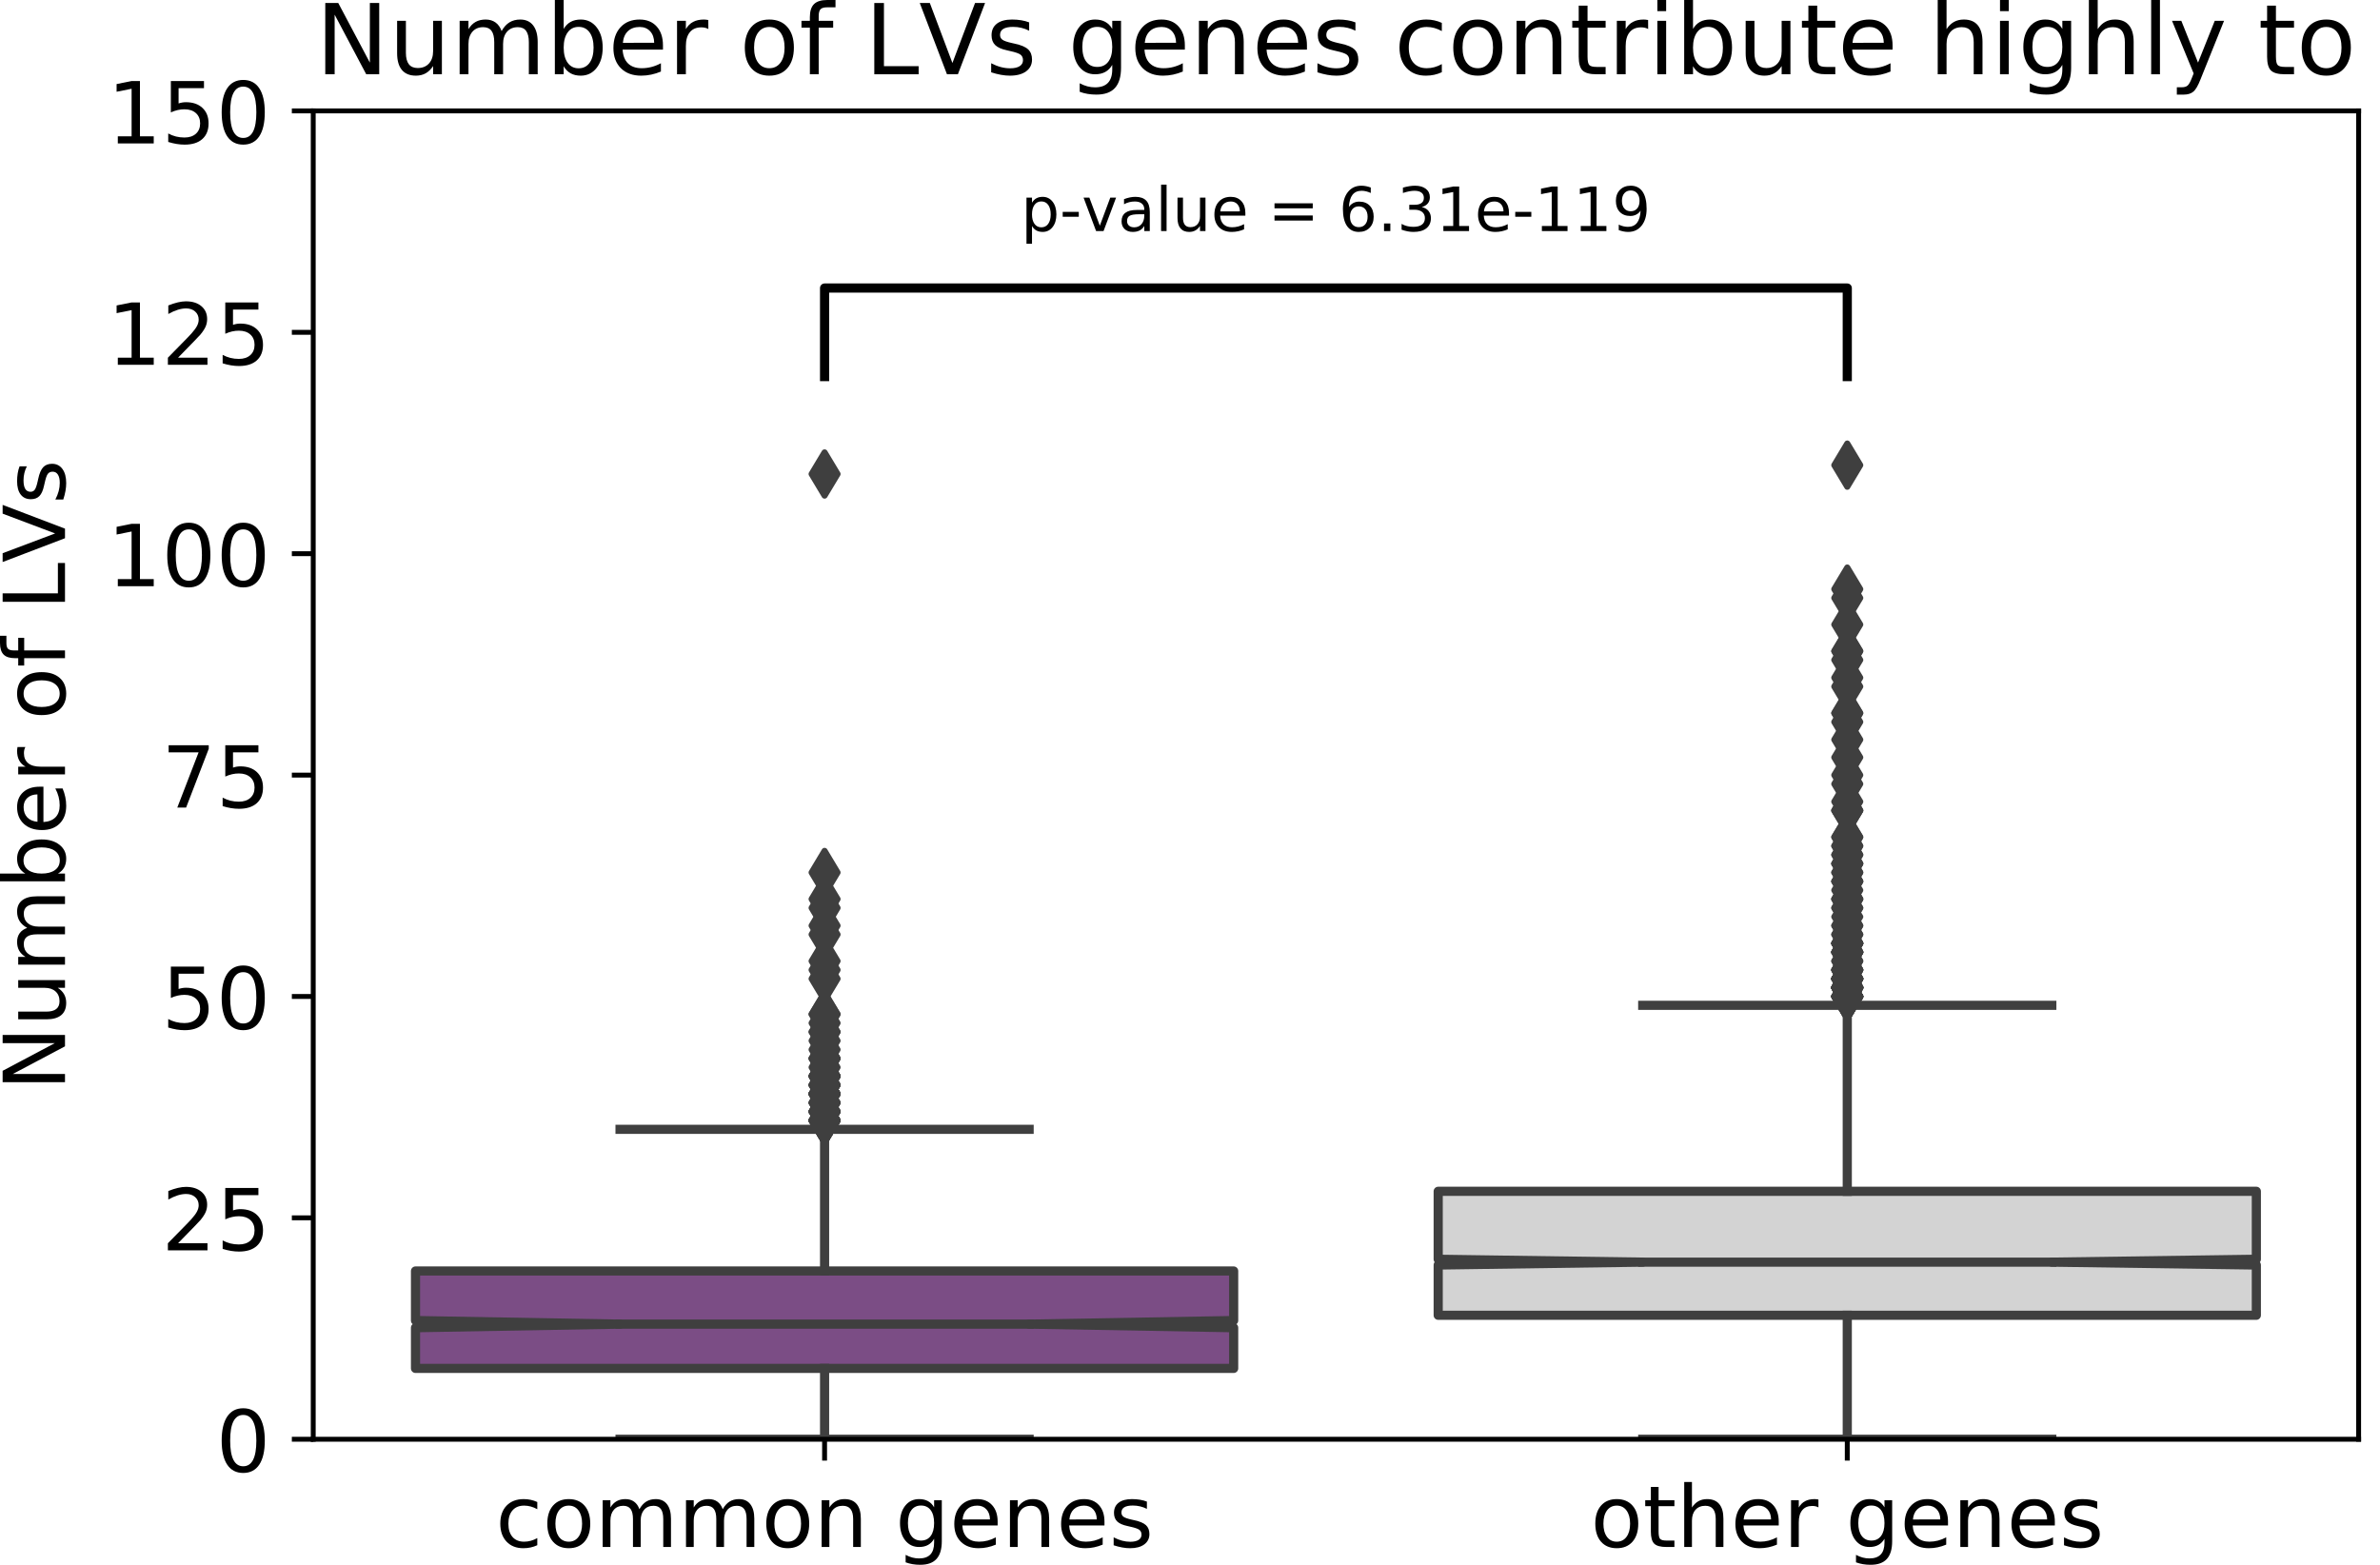 <?xml version="1.0" encoding="utf-8" standalone="no"?>
<!DOCTYPE svg PUBLIC "-//W3C//DTD SVG 1.1//EN"
  "http://www.w3.org/Graphics/SVG/1.1/DTD/svg11.dtd">
<!-- Created with matplotlib (https://matplotlib.org/) -->
<svg height="256.147pt" version="1.1" viewBox="0 0 389.572 256.147" width="389.572pt" xmlns="http://www.w3.org/2000/svg" xmlns:xlink="http://www.w3.org/1999/xlink">
 <defs>
  <style type="text/css">
*{stroke-linecap:butt;stroke-linejoin:round;}
  </style>
 </defs>
 <g id="figure_1">
  <g id="patch_1">
   <path d="M 0 256.147
L 389.572 256.147
L 389.572 0
L 0 0
z
" style="fill:none;"/>
  </g>
  <g id="axes_1">
   <g id="patch_2">
    <path d="M 51.272 235.597
L 386.072 235.597
L 386.072 18.157
L 51.272 18.157
z
" style="fill:none;"/>
   </g>
   <g id="patch_3">
    <path clip-path="url(#p382cdc07d2)" d="M 68.012 224.001
L 201.932 224.001
L 201.932 217.341
L 168.452 216.753
L 201.932 216.164
L 201.932 208.055
L 68.012 208.055
L 68.012 216.164
L 101.492 216.753
L 68.012 217.341
L 68.012 224.001
z
" style="fill:#7b4d85;stroke:#3f3f3f;stroke-linejoin:miter;stroke-width:1.5;"/>
   </g>
   <g id="patch_4">
    <path clip-path="url(#p382cdc07d2)" d="M 235.412 215.303
L 369.332 215.303
L 369.332 207.077
L 335.852 206.606
L 369.332 206.134
L 369.332 195.009
L 235.412 195.009
L 235.412 206.134
L 268.892 206.606
L 235.412 207.077
L 235.412 215.303
z
" style="fill:#d3d3d3;stroke:#3f3f3f;stroke-linejoin:miter;stroke-width:1.5;"/>
   </g>
   <g id="matplotlib.axis_1">
    <g id="xtick_1">
     <g id="line2d_1">
      <defs>
       <path d="M 0 0
L 0 3.5
" id="m4d5ffdc964" style="stroke:#000000;stroke-width:0.8;"/>
      </defs>
      <g>
       <use style="stroke:#000000;stroke-width:0.8;" x="134.972" xlink:href="#m4d5ffdc964" y="235.597"/>
      </g>
     </g>
     <g id="text_1">
      <!-- common genes -->
      <defs>
       <path d="M 48.781 52.594
L 48.781 44.188
Q 44.969 46.297 41.141 47.344
Q 37.312 48.391 33.406 48.391
Q 24.656 48.391 19.812 42.844
Q 14.984 37.312 14.984 27.297
Q 14.984 17.281 19.812 11.734
Q 24.656 6.203 33.406 6.203
Q 37.312 6.203 41.141 7.25
Q 44.969 8.297 48.781 10.406
L 48.781 2.094
Q 45.016 0.344 40.984 -0.531
Q 36.969 -1.422 32.422 -1.422
Q 20.062 -1.422 12.781 6.344
Q 5.516 14.109 5.516 27.297
Q 5.516 40.672 12.859 48.328
Q 20.219 56 33.016 56
Q 37.156 56 41.109 55.141
Q 45.062 54.297 48.781 52.594
z
" id="DejaVuSans-99"/>
       <path d="M 30.609 48.391
Q 23.391 48.391 19.188 42.75
Q 14.984 37.109 14.984 27.297
Q 14.984 17.484 19.156 11.844
Q 23.344 6.203 30.609 6.203
Q 37.797 6.203 41.984 11.859
Q 46.188 17.531 46.188 27.297
Q 46.188 37.016 41.984 42.703
Q 37.797 48.391 30.609 48.391
z
M 30.609 56
Q 42.328 56 49.016 48.375
Q 55.719 40.766 55.719 27.297
Q 55.719 13.875 49.016 6.219
Q 42.328 -1.422 30.609 -1.422
Q 18.844 -1.422 12.172 6.219
Q 5.516 13.875 5.516 27.297
Q 5.516 40.766 12.172 48.375
Q 18.844 56 30.609 56
z
" id="DejaVuSans-111"/>
       <path d="M 52 44.188
Q 55.375 50.25 60.062 53.125
Q 64.75 56 71.094 56
Q 79.641 56 84.281 50.016
Q 88.922 44.047 88.922 33.016
L 88.922 0
L 79.891 0
L 79.891 32.719
Q 79.891 40.578 77.094 44.375
Q 74.312 48.188 68.609 48.188
Q 61.625 48.188 57.562 43.547
Q 53.516 38.922 53.516 30.906
L 53.516 0
L 44.484 0
L 44.484 32.719
Q 44.484 40.625 41.703 44.406
Q 38.922 48.188 33.109 48.188
Q 26.219 48.188 22.156 43.531
Q 18.109 38.875 18.109 30.906
L 18.109 0
L 9.078 0
L 9.078 54.688
L 18.109 54.688
L 18.109 46.188
Q 21.188 51.219 25.484 53.609
Q 29.781 56 35.688 56
Q 41.656 56 45.828 52.969
Q 50 49.953 52 44.188
z
" id="DejaVuSans-109"/>
       <path d="M 54.891 33.016
L 54.891 0
L 45.906 0
L 45.906 32.719
Q 45.906 40.484 42.875 44.328
Q 39.844 48.188 33.797 48.188
Q 26.516 48.188 22.312 43.547
Q 18.109 38.922 18.109 30.906
L 18.109 0
L 9.078 0
L 9.078 54.688
L 18.109 54.688
L 18.109 46.188
Q 21.344 51.125 25.703 53.562
Q 30.078 56 35.797 56
Q 45.219 56 50.047 50.172
Q 54.891 44.344 54.891 33.016
z
" id="DejaVuSans-110"/>
       <path id="DejaVuSans-32"/>
       <path d="M 45.406 27.984
Q 45.406 37.75 41.375 43.109
Q 37.359 48.484 30.078 48.484
Q 22.859 48.484 18.828 43.109
Q 14.797 37.75 14.797 27.984
Q 14.797 18.266 18.828 12.891
Q 22.859 7.516 30.078 7.516
Q 37.359 7.516 41.375 12.891
Q 45.406 18.266 45.406 27.984
z
M 54.391 6.781
Q 54.391 -7.172 48.188 -13.984
Q 42 -20.797 29.203 -20.797
Q 24.469 -20.797 20.266 -20.094
Q 16.062 -19.391 12.109 -17.922
L 12.109 -9.188
Q 16.062 -11.328 19.922 -12.344
Q 23.781 -13.375 27.781 -13.375
Q 36.625 -13.375 41.016 -8.766
Q 45.406 -4.156 45.406 5.172
L 45.406 9.625
Q 42.625 4.781 38.281 2.391
Q 33.938 0 27.875 0
Q 17.828 0 11.672 7.656
Q 5.516 15.328 5.516 27.984
Q 5.516 40.672 11.672 48.328
Q 17.828 56 27.875 56
Q 33.938 56 38.281 53.609
Q 42.625 51.219 45.406 46.391
L 45.406 54.688
L 54.391 54.688
z
" id="DejaVuSans-103"/>
       <path d="M 56.203 29.594
L 56.203 25.203
L 14.891 25.203
Q 15.484 15.922 20.484 11.062
Q 25.484 6.203 34.422 6.203
Q 39.594 6.203 44.453 7.469
Q 49.312 8.734 54.109 11.281
L 54.109 2.781
Q 49.266 0.734 44.188 -0.344
Q 39.109 -1.422 33.891 -1.422
Q 20.797 -1.422 13.156 6.188
Q 5.516 13.812 5.516 26.812
Q 5.516 40.234 12.766 48.109
Q 20.016 56 32.328 56
Q 43.359 56 49.781 48.891
Q 56.203 41.797 56.203 29.594
z
M 47.219 32.234
Q 47.125 39.594 43.094 43.984
Q 39.062 48.391 32.422 48.391
Q 24.906 48.391 20.391 44.141
Q 15.875 39.891 15.188 32.172
z
" id="DejaVuSans-101"/>
       <path d="M 44.281 53.078
L 44.281 44.578
Q 40.484 46.531 36.375 47.5
Q 32.281 48.484 27.875 48.484
Q 21.188 48.484 17.844 46.438
Q 14.5 44.391 14.5 40.281
Q 14.5 37.156 16.891 35.375
Q 19.281 33.594 26.516 31.984
L 29.594 31.297
Q 39.156 29.25 43.188 25.516
Q 47.219 21.781 47.219 15.094
Q 47.219 7.469 41.188 3.016
Q 35.156 -1.422 24.609 -1.422
Q 20.219 -1.422 15.453 -0.562
Q 10.688 0.297 5.422 2
L 5.422 11.281
Q 10.406 8.688 15.234 7.391
Q 20.062 6.109 24.812 6.109
Q 31.156 6.109 34.562 8.281
Q 37.984 10.453 37.984 14.406
Q 37.984 18.062 35.516 20.016
Q 33.062 21.969 24.703 23.781
L 21.578 24.516
Q 13.234 26.266 9.516 29.906
Q 5.812 33.547 5.812 39.891
Q 5.812 47.609 11.281 51.797
Q 16.75 56 26.812 56
Q 31.781 56 36.172 55.266
Q 40.578 54.547 44.281 53.078
z
" id="DejaVuSans-115"/>
      </defs>
      <g transform="translate(81.118 253.235)scale(0.14 -0.14)">
       <use xlink:href="#DejaVuSans-99"/>
       <use x="54.98" xlink:href="#DejaVuSans-111"/>
       <use x="116.162" xlink:href="#DejaVuSans-109"/>
       <use x="213.574" xlink:href="#DejaVuSans-109"/>
       <use x="310.986" xlink:href="#DejaVuSans-111"/>
       <use x="372.168" xlink:href="#DejaVuSans-110"/>
       <use x="435.547" xlink:href="#DejaVuSans-32"/>
       <use x="467.334" xlink:href="#DejaVuSans-103"/>
       <use x="530.811" xlink:href="#DejaVuSans-101"/>
       <use x="592.334" xlink:href="#DejaVuSans-110"/>
       <use x="655.713" xlink:href="#DejaVuSans-101"/>
       <use x="717.236" xlink:href="#DejaVuSans-115"/>
      </g>
     </g>
    </g>
    <g id="xtick_2">
     <g id="line2d_2">
      <g>
       <use style="stroke:#000000;stroke-width:0.8;" x="302.372" xlink:href="#m4d5ffdc964" y="235.597"/>
      </g>
     </g>
     <g id="text_2">
      <!-- other genes -->
      <defs>
       <path d="M 18.312 70.219
L 18.312 54.688
L 36.812 54.688
L 36.812 47.703
L 18.312 47.703
L 18.312 18.016
Q 18.312 11.328 20.141 9.422
Q 21.969 7.516 27.594 7.516
L 36.812 7.516
L 36.812 0
L 27.594 0
Q 17.188 0 13.234 3.875
Q 9.281 7.766 9.281 18.016
L 9.281 47.703
L 2.688 47.703
L 2.688 54.688
L 9.281 54.688
L 9.281 70.219
z
" id="DejaVuSans-116"/>
       <path d="M 54.891 33.016
L 54.891 0
L 45.906 0
L 45.906 32.719
Q 45.906 40.484 42.875 44.328
Q 39.844 48.188 33.797 48.188
Q 26.516 48.188 22.312 43.547
Q 18.109 38.922 18.109 30.906
L 18.109 0
L 9.078 0
L 9.078 75.984
L 18.109 75.984
L 18.109 46.188
Q 21.344 51.125 25.703 53.562
Q 30.078 56 35.797 56
Q 45.219 56 50.047 50.172
Q 54.891 44.344 54.891 33.016
z
" id="DejaVuSans-104"/>
       <path d="M 41.109 46.297
Q 39.594 47.172 37.812 47.578
Q 36.031 48 33.891 48
Q 26.266 48 22.188 43.047
Q 18.109 38.094 18.109 28.812
L 18.109 0
L 9.078 0
L 9.078 54.688
L 18.109 54.688
L 18.109 46.188
Q 20.953 51.172 25.484 53.578
Q 30.031 56 36.531 56
Q 37.453 56 38.578 55.875
Q 39.703 55.766 41.062 55.516
z
" id="DejaVuSans-114"/>
      </defs>
      <g transform="translate(260.358 253.235)scale(0.14 -0.14)">
       <use xlink:href="#DejaVuSans-111"/>
       <use x="61.182" xlink:href="#DejaVuSans-116"/>
       <use x="100.391" xlink:href="#DejaVuSans-104"/>
       <use x="163.77" xlink:href="#DejaVuSans-101"/>
       <use x="225.293" xlink:href="#DejaVuSans-114"/>
       <use x="266.406" xlink:href="#DejaVuSans-32"/>
       <use x="298.193" xlink:href="#DejaVuSans-103"/>
       <use x="361.67" xlink:href="#DejaVuSans-101"/>
       <use x="423.193" xlink:href="#DejaVuSans-110"/>
       <use x="486.572" xlink:href="#DejaVuSans-101"/>
       <use x="548.096" xlink:href="#DejaVuSans-115"/>
      </g>
     </g>
    </g>
   </g>
   <g id="matplotlib.axis_2">
    <g id="ytick_1">
     <g id="line2d_3">
      <defs>
       <path d="M 0 0
L -3.5 0
" id="m3c931b3fb8" style="stroke:#000000;stroke-width:0.8;"/>
      </defs>
      <g>
       <use style="stroke:#000000;stroke-width:0.8;" x="51.272" xlink:href="#m3c931b3fb8" y="235.597"/>
      </g>
     </g>
     <g id="text_3">
      <!-- 0 -->
      <defs>
       <path d="M 31.781 66.406
Q 24.172 66.406 20.328 58.906
Q 16.5 51.422 16.5 36.375
Q 16.5 21.391 20.328 13.891
Q 24.172 6.391 31.781 6.391
Q 39.453 6.391 43.281 13.891
Q 47.125 21.391 47.125 36.375
Q 47.125 51.422 43.281 58.906
Q 39.453 66.406 31.781 66.406
z
M 31.781 74.219
Q 44.047 74.219 50.516 64.516
Q 56.984 54.828 56.984 36.375
Q 56.984 17.969 50.516 8.266
Q 44.047 -1.422 31.781 -1.422
Q 19.531 -1.422 13.062 8.266
Q 6.594 17.969 6.594 36.375
Q 6.594 54.828 13.062 64.516
Q 19.531 74.219 31.781 74.219
z
" id="DejaVuSans-48"/>
      </defs>
      <g transform="translate(35.364 240.916)scale(0.14 -0.14)">
       <use xlink:href="#DejaVuSans-48"/>
      </g>
     </g>
    </g>
    <g id="ytick_2">
     <g id="line2d_4">
      <g>
       <use style="stroke:#000000;stroke-width:0.8;" x="51.272" xlink:href="#m3c931b3fb8" y="199.357"/>
      </g>
     </g>
     <g id="text_4">
      <!-- 25 -->
      <defs>
       <path d="M 19.188 8.297
L 53.609 8.297
L 53.609 0
L 7.328 0
L 7.328 8.297
Q 12.938 14.109 22.625 23.891
Q 32.328 33.688 34.812 36.531
Q 39.547 41.844 41.422 45.531
Q 43.312 49.219 43.312 52.781
Q 43.312 58.594 39.234 62.25
Q 35.156 65.922 28.609 65.922
Q 23.969 65.922 18.812 64.312
Q 13.672 62.703 7.812 59.422
L 7.812 69.391
Q 13.766 71.781 18.938 73
Q 24.125 74.219 28.422 74.219
Q 39.75 74.219 46.484 68.547
Q 53.219 62.891 53.219 53.422
Q 53.219 48.922 51.531 44.891
Q 49.859 40.875 45.406 35.406
Q 44.188 33.984 37.641 27.219
Q 31.109 20.453 19.188 8.297
z
" id="DejaVuSans-50"/>
       <path d="M 10.797 72.906
L 49.516 72.906
L 49.516 64.594
L 19.828 64.594
L 19.828 46.734
Q 21.969 47.469 24.109 47.828
Q 26.266 48.188 28.422 48.188
Q 40.625 48.188 47.75 41.5
Q 54.891 34.812 54.891 23.391
Q 54.891 11.625 47.562 5.094
Q 40.234 -1.422 26.906 -1.422
Q 22.312 -1.422 17.547 -0.641
Q 12.797 0.141 7.719 1.703
L 7.719 11.625
Q 12.109 9.234 16.797 8.062
Q 21.484 6.891 26.703 6.891
Q 35.156 6.891 40.078 11.328
Q 45.016 15.766 45.016 23.391
Q 45.016 31 40.078 35.438
Q 35.156 39.891 26.703 39.891
Q 22.75 39.891 18.812 39.016
Q 14.891 38.141 10.797 36.281
z
" id="DejaVuSans-53"/>
      </defs>
      <g transform="translate(26.457 204.676)scale(0.14 -0.14)">
       <use xlink:href="#DejaVuSans-50"/>
       <use x="63.623" xlink:href="#DejaVuSans-53"/>
      </g>
     </g>
    </g>
    <g id="ytick_3">
     <g id="line2d_5">
      <g>
       <use style="stroke:#000000;stroke-width:0.8;" x="51.272" xlink:href="#m3c931b3fb8" y="163.118"/>
      </g>
     </g>
     <g id="text_5">
      <!-- 50 -->
      <g transform="translate(26.457 168.436)scale(0.14 -0.14)">
       <use xlink:href="#DejaVuSans-53"/>
       <use x="63.623" xlink:href="#DejaVuSans-48"/>
      </g>
     </g>
    </g>
    <g id="ytick_4">
     <g id="line2d_6">
      <g>
       <use style="stroke:#000000;stroke-width:0.8;" x="51.272" xlink:href="#m3c931b3fb8" y="126.877"/>
      </g>
     </g>
     <g id="text_6">
      <!-- 75 -->
      <defs>
       <path d="M 8.203 72.906
L 55.078 72.906
L 55.078 68.703
L 28.609 0
L 18.312 0
L 43.219 64.594
L 8.203 64.594
z
" id="DejaVuSans-55"/>
      </defs>
      <g transform="translate(26.457 132.196)scale(0.14 -0.14)">
       <use xlink:href="#DejaVuSans-55"/>
       <use x="63.623" xlink:href="#DejaVuSans-53"/>
      </g>
     </g>
    </g>
    <g id="ytick_5">
     <g id="line2d_7">
      <g>
       <use style="stroke:#000000;stroke-width:0.8;" x="51.272" xlink:href="#m3c931b3fb8" y="90.638"/>
      </g>
     </g>
     <g id="text_7">
      <!-- 100 -->
      <defs>
       <path d="M 12.406 8.297
L 28.516 8.297
L 28.516 63.922
L 10.984 60.406
L 10.984 69.391
L 28.422 72.906
L 38.281 72.906
L 38.281 8.297
L 54.391 8.297
L 54.391 0
L 12.406 0
z
" id="DejaVuSans-49"/>
      </defs>
      <g transform="translate(17.549 95.956)scale(0.14 -0.14)">
       <use xlink:href="#DejaVuSans-49"/>
       <use x="63.623" xlink:href="#DejaVuSans-48"/>
       <use x="127.246" xlink:href="#DejaVuSans-48"/>
      </g>
     </g>
    </g>
    <g id="ytick_6">
     <g id="line2d_8">
      <g>
       <use style="stroke:#000000;stroke-width:0.8;" x="51.272" xlink:href="#m3c931b3fb8" y="54.398"/>
      </g>
     </g>
     <g id="text_8">
      <!-- 125 -->
      <g transform="translate(17.549 59.716)scale(0.14 -0.14)">
       <use xlink:href="#DejaVuSans-49"/>
       <use x="63.623" xlink:href="#DejaVuSans-50"/>
       <use x="127.246" xlink:href="#DejaVuSans-53"/>
      </g>
     </g>
    </g>
    <g id="ytick_7">
     <g id="line2d_9">
      <g>
       <use style="stroke:#000000;stroke-width:0.8;" x="51.272" xlink:href="#m3c931b3fb8" y="18.157"/>
      </g>
     </g>
     <g id="text_9">
      <!-- 150 -->
      <g transform="translate(17.549 23.476)scale(0.14 -0.14)">
       <use xlink:href="#DejaVuSans-49"/>
       <use x="63.623" xlink:href="#DejaVuSans-53"/>
       <use x="127.246" xlink:href="#DejaVuSans-48"/>
      </g>
     </g>
    </g>
    <g id="text_10">
     <!-- Number of LVs -->
     <defs>
      <path d="M 9.812 72.906
L 23.094 72.906
L 55.422 11.922
L 55.422 72.906
L 64.984 72.906
L 64.984 0
L 51.703 0
L 19.391 60.984
L 19.391 0
L 9.812 0
z
" id="DejaVuSans-78"/>
      <path d="M 8.5 21.578
L 8.5 54.688
L 17.484 54.688
L 17.484 21.922
Q 17.484 14.156 20.5 10.266
Q 23.531 6.391 29.594 6.391
Q 36.859 6.391 41.078 11.031
Q 45.312 15.672 45.312 23.688
L 45.312 54.688
L 54.297 54.688
L 54.297 0
L 45.312 0
L 45.312 8.406
Q 42.047 3.422 37.719 1
Q 33.406 -1.422 27.688 -1.422
Q 18.266 -1.422 13.375 4.438
Q 8.5 10.297 8.5 21.578
z
M 31.109 56
z
" id="DejaVuSans-117"/>
      <path d="M 48.688 27.297
Q 48.688 37.203 44.609 42.844
Q 40.531 48.484 33.406 48.484
Q 26.266 48.484 22.188 42.844
Q 18.109 37.203 18.109 27.297
Q 18.109 17.391 22.188 11.75
Q 26.266 6.109 33.406 6.109
Q 40.531 6.109 44.609 11.75
Q 48.688 17.391 48.688 27.297
z
M 18.109 46.391
Q 20.953 51.266 25.266 53.625
Q 29.594 56 35.594 56
Q 45.562 56 51.781 48.094
Q 58.016 40.188 58.016 27.297
Q 58.016 14.406 51.781 6.484
Q 45.562 -1.422 35.594 -1.422
Q 29.594 -1.422 25.266 0.953
Q 20.953 3.328 18.109 8.203
L 18.109 0
L 9.078 0
L 9.078 75.984
L 18.109 75.984
z
" id="DejaVuSans-98"/>
      <path d="M 37.109 75.984
L 37.109 68.5
L 28.516 68.5
Q 23.688 68.5 21.797 66.547
Q 19.922 64.594 19.922 59.516
L 19.922 54.688
L 34.719 54.688
L 34.719 47.703
L 19.922 47.703
L 19.922 0
L 10.891 0
L 10.891 47.703
L 2.297 47.703
L 2.297 54.688
L 10.891 54.688
L 10.891 58.5
Q 10.891 67.625 15.141 71.797
Q 19.391 75.984 28.609 75.984
z
" id="DejaVuSans-102"/>
      <path d="M 9.812 72.906
L 19.672 72.906
L 19.672 8.297
L 55.172 8.297
L 55.172 0
L 9.812 0
z
" id="DejaVuSans-76"/>
      <path d="M 28.609 0
L 0.781 72.906
L 11.078 72.906
L 34.188 11.531
L 57.328 72.906
L 67.578 72.906
L 39.797 0
z
" id="DejaVuSans-86"/>
     </defs>
     <g transform="translate(10.638 178.518)rotate(-90)scale(0.14 -0.14)">
      <use xlink:href="#DejaVuSans-78"/>
      <use x="74.805" xlink:href="#DejaVuSans-117"/>
      <use x="138.184" xlink:href="#DejaVuSans-109"/>
      <use x="235.596" xlink:href="#DejaVuSans-98"/>
      <use x="299.072" xlink:href="#DejaVuSans-101"/>
      <use x="360.596" xlink:href="#DejaVuSans-114"/>
      <use x="401.709" xlink:href="#DejaVuSans-32"/>
      <use x="433.496" xlink:href="#DejaVuSans-111"/>
      <use x="494.678" xlink:href="#DejaVuSans-102"/>
      <use x="529.883" xlink:href="#DejaVuSans-32"/>
      <use x="561.67" xlink:href="#DejaVuSans-76"/>
      <use x="617.211" xlink:href="#DejaVuSans-86"/>
      <use x="685.619" xlink:href="#DejaVuSans-115"/>
     </g>
    </g>
   </g>
   <g id="line2d_10">
    <path clip-path="url(#p382cdc07d2)" d="M 134.972 224.001
L 134.972 235.597
" style="fill:none;stroke:#3f3f3f;stroke-linecap:square;stroke-width:1.5;"/>
   </g>
   <g id="line2d_11">
    <path clip-path="url(#p382cdc07d2)" d="M 134.972 208.055
L 134.972 184.862
" style="fill:none;stroke:#3f3f3f;stroke-linecap:square;stroke-width:1.5;"/>
   </g>
   <g id="line2d_12">
    <path clip-path="url(#p382cdc07d2)" d="M 101.492 235.597
L 168.452 235.597
" style="fill:none;stroke:#3f3f3f;stroke-linecap:square;stroke-width:1.5;"/>
   </g>
   <g id="line2d_13">
    <path clip-path="url(#p382cdc07d2)" d="M 101.492 184.862
L 168.452 184.862
" style="fill:none;stroke:#3f3f3f;stroke-linecap:square;stroke-width:1.5;"/>
   </g>
   <g id="line2d_14">
    <defs>
     <path d="M -0 3.536
L 2.121 0
L -0 -3.536
L -2.121 -0
z
" id="mf082ae4f0b" style="stroke:#3f3f3f;stroke-linejoin:miter;"/>
    </defs>
    <g clip-path="url(#p382cdc07d2)">
     <use style="fill:#3f3f3f;stroke:#3f3f3f;stroke-linejoin:miter;" x="134.972" xlink:href="#mf082ae4f0b" y="183.412"/>
     <use style="fill:#3f3f3f;stroke:#3f3f3f;stroke-linejoin:miter;" x="134.972" xlink:href="#mf082ae4f0b" y="181.962"/>
     <use style="fill:#3f3f3f;stroke:#3f3f3f;stroke-linejoin:miter;" x="134.972" xlink:href="#mf082ae4f0b" y="183.412"/>
     <use style="fill:#3f3f3f;stroke:#3f3f3f;stroke-linejoin:miter;" x="134.972" xlink:href="#mf082ae4f0b" y="183.412"/>
     <use style="fill:#3f3f3f;stroke:#3f3f3f;stroke-linejoin:miter;" x="134.972" xlink:href="#mf082ae4f0b" y="179.063"/>
     <use style="fill:#3f3f3f;stroke:#3f3f3f;stroke-linejoin:miter;" x="134.972" xlink:href="#mf082ae4f0b" y="148.621"/>
     <use style="fill:#3f3f3f;stroke:#3f3f3f;stroke-linejoin:miter;" x="134.972" xlink:href="#mf082ae4f0b" y="170.365"/>
     <use style="fill:#3f3f3f;stroke:#3f3f3f;stroke-linejoin:miter;" x="134.972" xlink:href="#mf082ae4f0b" y="180.513"/>
     <use style="fill:#3f3f3f;stroke:#3f3f3f;stroke-linejoin:miter;" x="134.972" xlink:href="#mf082ae4f0b" y="166.017"/>
     <use style="fill:#3f3f3f;stroke:#3f3f3f;stroke-linejoin:miter;" x="134.972" xlink:href="#mf082ae4f0b" y="157.319"/>
     <use style="fill:#3f3f3f;stroke:#3f3f3f;stroke-linejoin:miter;" x="134.972" xlink:href="#mf082ae4f0b" y="179.063"/>
     <use style="fill:#3f3f3f;stroke:#3f3f3f;stroke-linejoin:miter;" x="134.972" xlink:href="#mf082ae4f0b" y="152.97"/>
     <use style="fill:#3f3f3f;stroke:#3f3f3f;stroke-linejoin:miter;" x="134.972" xlink:href="#mf082ae4f0b" y="173.265"/>
     <use style="fill:#3f3f3f;stroke:#3f3f3f;stroke-linejoin:miter;" x="134.972" xlink:href="#mf082ae4f0b" y="176.164"/>
     <use style="fill:#3f3f3f;stroke:#3f3f3f;stroke-linejoin:miter;" x="134.972" xlink:href="#mf082ae4f0b" y="181.962"/>
     <use style="fill:#3f3f3f;stroke:#3f3f3f;stroke-linejoin:miter;" x="134.972" xlink:href="#mf082ae4f0b" y="179.063"/>
     <use style="fill:#3f3f3f;stroke:#3f3f3f;stroke-linejoin:miter;" x="134.972" xlink:href="#mf082ae4f0b" y="179.063"/>
     <use style="fill:#3f3f3f;stroke:#3f3f3f;stroke-linejoin:miter;" x="134.972" xlink:href="#mf082ae4f0b" y="179.063"/>
     <use style="fill:#3f3f3f;stroke:#3f3f3f;stroke-linejoin:miter;" x="134.972" xlink:href="#mf082ae4f0b" y="176.164"/>
     <use style="fill:#3f3f3f;stroke:#3f3f3f;stroke-linejoin:miter;" x="134.972" xlink:href="#mf082ae4f0b" y="176.164"/>
     <use style="fill:#3f3f3f;stroke:#3f3f3f;stroke-linejoin:miter;" x="134.972" xlink:href="#mf082ae4f0b" y="173.265"/>
     <use style="fill:#3f3f3f;stroke:#3f3f3f;stroke-linejoin:miter;" x="134.972" xlink:href="#mf082ae4f0b" y="160.218"/>
     <use style="fill:#3f3f3f;stroke:#3f3f3f;stroke-linejoin:miter;" x="134.972" xlink:href="#mf082ae4f0b" y="177.613"/>
     <use style="fill:#3f3f3f;stroke:#3f3f3f;stroke-linejoin:miter;" x="134.972" xlink:href="#mf082ae4f0b" y="168.916"/>
     <use style="fill:#3f3f3f;stroke:#3f3f3f;stroke-linejoin:miter;" x="134.972" xlink:href="#mf082ae4f0b" y="180.513"/>
     <use style="fill:#3f3f3f;stroke:#3f3f3f;stroke-linejoin:miter;" x="134.972" xlink:href="#mf082ae4f0b" y="179.063"/>
     <use style="fill:#3f3f3f;stroke:#3f3f3f;stroke-linejoin:miter;" x="134.972" xlink:href="#mf082ae4f0b" y="168.916"/>
     <use style="fill:#3f3f3f;stroke:#3f3f3f;stroke-linejoin:miter;" x="134.972" xlink:href="#mf082ae4f0b" y="181.962"/>
     <use style="fill:#3f3f3f;stroke:#3f3f3f;stroke-linejoin:miter;" x="134.972" xlink:href="#mf082ae4f0b" y="171.815"/>
     <use style="fill:#3f3f3f;stroke:#3f3f3f;stroke-linejoin:miter;" x="134.972" xlink:href="#mf082ae4f0b" y="179.063"/>
     <use style="fill:#3f3f3f;stroke:#3f3f3f;stroke-linejoin:miter;" x="134.972" xlink:href="#mf082ae4f0b" y="167.466"/>
     <use style="fill:#3f3f3f;stroke:#3f3f3f;stroke-linejoin:miter;" x="134.972" xlink:href="#mf082ae4f0b" y="166.017"/>
     <use style="fill:#3f3f3f;stroke:#3f3f3f;stroke-linejoin:miter;" x="134.972" xlink:href="#mf082ae4f0b" y="177.613"/>
     <use style="fill:#3f3f3f;stroke:#3f3f3f;stroke-linejoin:miter;" x="134.972" xlink:href="#mf082ae4f0b" y="77.591"/>
     <use style="fill:#3f3f3f;stroke:#3f3f3f;stroke-linejoin:miter;" x="134.972" xlink:href="#mf082ae4f0b" y="183.412"/>
     <use style="fill:#3f3f3f;stroke:#3f3f3f;stroke-linejoin:miter;" x="134.972" xlink:href="#mf082ae4f0b" y="180.513"/>
     <use style="fill:#3f3f3f;stroke:#3f3f3f;stroke-linejoin:miter;" x="134.972" xlink:href="#mf082ae4f0b" y="174.714"/>
     <use style="fill:#3f3f3f;stroke:#3f3f3f;stroke-linejoin:miter;" x="134.972" xlink:href="#mf082ae4f0b" y="183.412"/>
     <use style="fill:#3f3f3f;stroke:#3f3f3f;stroke-linejoin:miter;" x="134.972" xlink:href="#mf082ae4f0b" y="158.769"/>
     <use style="fill:#3f3f3f;stroke:#3f3f3f;stroke-linejoin:miter;" x="134.972" xlink:href="#mf082ae4f0b" y="176.164"/>
     <use style="fill:#3f3f3f;stroke:#3f3f3f;stroke-linejoin:miter;" x="134.972" xlink:href="#mf082ae4f0b" y="179.063"/>
     <use style="fill:#3f3f3f;stroke:#3f3f3f;stroke-linejoin:miter;" x="134.972" xlink:href="#mf082ae4f0b" y="147.172"/>
     <use style="fill:#3f3f3f;stroke:#3f3f3f;stroke-linejoin:miter;" x="134.972" xlink:href="#mf082ae4f0b" y="181.962"/>
     <use style="fill:#3f3f3f;stroke:#3f3f3f;stroke-linejoin:miter;" x="134.972" xlink:href="#mf082ae4f0b" y="181.962"/>
     <use style="fill:#3f3f3f;stroke:#3f3f3f;stroke-linejoin:miter;" x="134.972" xlink:href="#mf082ae4f0b" y="183.412"/>
     <use style="fill:#3f3f3f;stroke:#3f3f3f;stroke-linejoin:miter;" x="134.972" xlink:href="#mf082ae4f0b" y="173.265"/>
     <use style="fill:#3f3f3f;stroke:#3f3f3f;stroke-linejoin:miter;" x="134.972" xlink:href="#mf082ae4f0b" y="176.164"/>
     <use style="fill:#3f3f3f;stroke:#3f3f3f;stroke-linejoin:miter;" x="134.972" xlink:href="#mf082ae4f0b" y="183.412"/>
     <use style="fill:#3f3f3f;stroke:#3f3f3f;stroke-linejoin:miter;" x="134.972" xlink:href="#mf082ae4f0b" y="142.823"/>
     <use style="fill:#3f3f3f;stroke:#3f3f3f;stroke-linejoin:miter;" x="134.972" xlink:href="#mf082ae4f0b" y="177.613"/>
     <use style="fill:#3f3f3f;stroke:#3f3f3f;stroke-linejoin:miter;" x="134.972" xlink:href="#mf082ae4f0b" y="151.521"/>
     <use style="fill:#3f3f3f;stroke:#3f3f3f;stroke-linejoin:miter;" x="134.972" xlink:href="#mf082ae4f0b" y="177.613"/>
    </g>
   </g>
   <g id="line2d_15">
    <path clip-path="url(#p382cdc07d2)" d="M 302.372 215.303
L 302.372 235.597
" style="fill:none;stroke:#3f3f3f;stroke-linecap:square;stroke-width:1.5;"/>
   </g>
   <g id="line2d_16">
    <path clip-path="url(#p382cdc07d2)" d="M 302.372 195.009
L 302.372 164.567
" style="fill:none;stroke:#3f3f3f;stroke-linecap:square;stroke-width:1.5;"/>
   </g>
   <g id="line2d_17">
    <path clip-path="url(#p382cdc07d2)" d="M 268.892 235.597
L 335.852 235.597
" style="fill:none;stroke:#3f3f3f;stroke-linecap:square;stroke-width:1.5;"/>
   </g>
   <g id="line2d_18">
    <path clip-path="url(#p382cdc07d2)" d="M 268.892 164.567
L 335.852 164.567
" style="fill:none;stroke:#3f3f3f;stroke-linecap:square;stroke-width:1.5;"/>
   </g>
   <g id="line2d_19">
    <g clip-path="url(#p382cdc07d2)">
     <use style="fill:#3f3f3f;stroke:#3f3f3f;stroke-linejoin:miter;" x="302.372" xlink:href="#mf082ae4f0b" y="158.769"/>
     <use style="fill:#3f3f3f;stroke:#3f3f3f;stroke-linejoin:miter;" x="302.372" xlink:href="#mf082ae4f0b" y="161.668"/>
     <use style="fill:#3f3f3f;stroke:#3f3f3f;stroke-linejoin:miter;" x="302.372" xlink:href="#mf082ae4f0b" y="112.382"/>
     <use style="fill:#3f3f3f;stroke:#3f3f3f;stroke-linejoin:miter;" x="302.372" xlink:href="#mf082ae4f0b" y="126.877"/>
     <use style="fill:#3f3f3f;stroke:#3f3f3f;stroke-linejoin:miter;" x="302.372" xlink:href="#mf082ae4f0b" y="154.42"/>
     <use style="fill:#3f3f3f;stroke:#3f3f3f;stroke-linejoin:miter;" x="302.372" xlink:href="#mf082ae4f0b" y="137.025"/>
     <use style="fill:#3f3f3f;stroke:#3f3f3f;stroke-linejoin:miter;" x="302.372" xlink:href="#mf082ae4f0b" y="161.668"/>
     <use style="fill:#3f3f3f;stroke:#3f3f3f;stroke-linejoin:miter;" x="302.372" xlink:href="#mf082ae4f0b" y="147.172"/>
     <use style="fill:#3f3f3f;stroke:#3f3f3f;stroke-linejoin:miter;" x="302.372" xlink:href="#mf082ae4f0b" y="144.273"/>
     <use style="fill:#3f3f3f;stroke:#3f3f3f;stroke-linejoin:miter;" x="302.372" xlink:href="#mf082ae4f0b" y="144.273"/>
     <use style="fill:#3f3f3f;stroke:#3f3f3f;stroke-linejoin:miter;" x="302.372" xlink:href="#mf082ae4f0b" y="147.172"/>
     <use style="fill:#3f3f3f;stroke:#3f3f3f;stroke-linejoin:miter;" x="302.372" xlink:href="#mf082ae4f0b" y="160.218"/>
     <use style="fill:#3f3f3f;stroke:#3f3f3f;stroke-linejoin:miter;" x="302.372" xlink:href="#mf082ae4f0b" y="116.73"/>
     <use style="fill:#3f3f3f;stroke:#3f3f3f;stroke-linejoin:miter;" x="302.372" xlink:href="#mf082ae4f0b" y="118.18"/>
     <use style="fill:#3f3f3f;stroke:#3f3f3f;stroke-linejoin:miter;" x="302.372" xlink:href="#mf082ae4f0b" y="158.769"/>
     <use style="fill:#3f3f3f;stroke:#3f3f3f;stroke-linejoin:miter;" x="302.372" xlink:href="#mf082ae4f0b" y="155.869"/>
     <use style="fill:#3f3f3f;stroke:#3f3f3f;stroke-linejoin:miter;" x="302.372" xlink:href="#mf082ae4f0b" y="160.218"/>
     <use style="fill:#3f3f3f;stroke:#3f3f3f;stroke-linejoin:miter;" x="302.372" xlink:href="#mf082ae4f0b" y="160.218"/>
     <use style="fill:#3f3f3f;stroke:#3f3f3f;stroke-linejoin:miter;" x="302.372" xlink:href="#mf082ae4f0b" y="141.374"/>
     <use style="fill:#3f3f3f;stroke:#3f3f3f;stroke-linejoin:miter;" x="302.372" xlink:href="#mf082ae4f0b" y="138.474"/>
     <use style="fill:#3f3f3f;stroke:#3f3f3f;stroke-linejoin:miter;" x="302.372" xlink:href="#mf082ae4f0b" y="150.071"/>
     <use style="fill:#3f3f3f;stroke:#3f3f3f;stroke-linejoin:miter;" x="302.372" xlink:href="#mf082ae4f0b" y="161.668"/>
     <use style="fill:#3f3f3f;stroke:#3f3f3f;stroke-linejoin:miter;" x="302.372" xlink:href="#mf082ae4f0b" y="163.118"/>
     <use style="fill:#3f3f3f;stroke:#3f3f3f;stroke-linejoin:miter;" x="302.372" xlink:href="#mf082ae4f0b" y="154.42"/>
     <use style="fill:#3f3f3f;stroke:#3f3f3f;stroke-linejoin:miter;" x="302.372" xlink:href="#mf082ae4f0b" y="76.141"/>
     <use style="fill:#3f3f3f;stroke:#3f3f3f;stroke-linejoin:miter;" x="302.372" xlink:href="#mf082ae4f0b" y="160.218"/>
     <use style="fill:#3f3f3f;stroke:#3f3f3f;stroke-linejoin:miter;" x="302.372" xlink:href="#mf082ae4f0b" y="121.079"/>
     <use style="fill:#3f3f3f;stroke:#3f3f3f;stroke-linejoin:miter;" x="302.372" xlink:href="#mf082ae4f0b" y="144.273"/>
     <use style="fill:#3f3f3f;stroke:#3f3f3f;stroke-linejoin:miter;" x="302.372" xlink:href="#mf082ae4f0b" y="158.769"/>
     <use style="fill:#3f3f3f;stroke:#3f3f3f;stroke-linejoin:miter;" x="302.372" xlink:href="#mf082ae4f0b" y="139.924"/>
     <use style="fill:#3f3f3f;stroke:#3f3f3f;stroke-linejoin:miter;" x="302.372" xlink:href="#mf082ae4f0b" y="161.668"/>
     <use style="fill:#3f3f3f;stroke:#3f3f3f;stroke-linejoin:miter;" x="302.372" xlink:href="#mf082ae4f0b" y="161.668"/>
     <use style="fill:#3f3f3f;stroke:#3f3f3f;stroke-linejoin:miter;" x="302.372" xlink:href="#mf082ae4f0b" y="160.218"/>
     <use style="fill:#3f3f3f;stroke:#3f3f3f;stroke-linejoin:miter;" x="302.372" xlink:href="#mf082ae4f0b" y="163.118"/>
     <use style="fill:#3f3f3f;stroke:#3f3f3f;stroke-linejoin:miter;" x="302.372" xlink:href="#mf082ae4f0b" y="96.436"/>
     <use style="fill:#3f3f3f;stroke:#3f3f3f;stroke-linejoin:miter;" x="302.372" xlink:href="#mf082ae4f0b" y="157.319"/>
     <use style="fill:#3f3f3f;stroke:#3f3f3f;stroke-linejoin:miter;" x="302.372" xlink:href="#mf082ae4f0b" y="151.521"/>
     <use style="fill:#3f3f3f;stroke:#3f3f3f;stroke-linejoin:miter;" x="302.372" xlink:href="#mf082ae4f0b" y="163.118"/>
     <use style="fill:#3f3f3f;stroke:#3f3f3f;stroke-linejoin:miter;" x="302.372" xlink:href="#mf082ae4f0b" y="154.42"/>
     <use style="fill:#3f3f3f;stroke:#3f3f3f;stroke-linejoin:miter;" x="302.372" xlink:href="#mf082ae4f0b" y="157.319"/>
     <use style="fill:#3f3f3f;stroke:#3f3f3f;stroke-linejoin:miter;" x="302.372" xlink:href="#mf082ae4f0b" y="161.668"/>
     <use style="fill:#3f3f3f;stroke:#3f3f3f;stroke-linejoin:miter;" x="302.372" xlink:href="#mf082ae4f0b" y="145.722"/>
     <use style="fill:#3f3f3f;stroke:#3f3f3f;stroke-linejoin:miter;" x="302.372" xlink:href="#mf082ae4f0b" y="154.42"/>
     <use style="fill:#3f3f3f;stroke:#3f3f3f;stroke-linejoin:miter;" x="302.372" xlink:href="#mf082ae4f0b" y="147.172"/>
     <use style="fill:#3f3f3f;stroke:#3f3f3f;stroke-linejoin:miter;" x="302.372" xlink:href="#mf082ae4f0b" y="128.327"/>
     <use style="fill:#3f3f3f;stroke:#3f3f3f;stroke-linejoin:miter;" x="302.372" xlink:href="#mf082ae4f0b" y="141.374"/>
     <use style="fill:#3f3f3f;stroke:#3f3f3f;stroke-linejoin:miter;" x="302.372" xlink:href="#mf082ae4f0b" y="141.374"/>
     <use style="fill:#3f3f3f;stroke:#3f3f3f;stroke-linejoin:miter;" x="302.372" xlink:href="#mf082ae4f0b" y="155.869"/>
     <use style="fill:#3f3f3f;stroke:#3f3f3f;stroke-linejoin:miter;" x="302.372" xlink:href="#mf082ae4f0b" y="110.932"/>
     <use style="fill:#3f3f3f;stroke:#3f3f3f;stroke-linejoin:miter;" x="302.372" xlink:href="#mf082ae4f0b" y="160.218"/>
     <use style="fill:#3f3f3f;stroke:#3f3f3f;stroke-linejoin:miter;" x="302.372" xlink:href="#mf082ae4f0b" y="152.97"/>
     <use style="fill:#3f3f3f;stroke:#3f3f3f;stroke-linejoin:miter;" x="302.372" xlink:href="#mf082ae4f0b" y="123.978"/>
     <use style="fill:#3f3f3f;stroke:#3f3f3f;stroke-linejoin:miter;" x="302.372" xlink:href="#mf082ae4f0b" y="108.033"/>
     <use style="fill:#3f3f3f;stroke:#3f3f3f;stroke-linejoin:miter;" x="302.372" xlink:href="#mf082ae4f0b" y="163.118"/>
     <use style="fill:#3f3f3f;stroke:#3f3f3f;stroke-linejoin:miter;" x="302.372" xlink:href="#mf082ae4f0b" y="161.668"/>
     <use style="fill:#3f3f3f;stroke:#3f3f3f;stroke-linejoin:miter;" x="302.372" xlink:href="#mf082ae4f0b" y="155.869"/>
     <use style="fill:#3f3f3f;stroke:#3f3f3f;stroke-linejoin:miter;" x="302.372" xlink:href="#mf082ae4f0b" y="154.42"/>
     <use style="fill:#3f3f3f;stroke:#3f3f3f;stroke-linejoin:miter;" x="302.372" xlink:href="#mf082ae4f0b" y="161.668"/>
     <use style="fill:#3f3f3f;stroke:#3f3f3f;stroke-linejoin:miter;" x="302.372" xlink:href="#mf082ae4f0b" y="163.118"/>
     <use style="fill:#3f3f3f;stroke:#3f3f3f;stroke-linejoin:miter;" x="302.372" xlink:href="#mf082ae4f0b" y="137.025"/>
     <use style="fill:#3f3f3f;stroke:#3f3f3f;stroke-linejoin:miter;" x="302.372" xlink:href="#mf082ae4f0b" y="155.869"/>
     <use style="fill:#3f3f3f;stroke:#3f3f3f;stroke-linejoin:miter;" x="302.372" xlink:href="#mf082ae4f0b" y="158.769"/>
     <use style="fill:#3f3f3f;stroke:#3f3f3f;stroke-linejoin:miter;" x="302.372" xlink:href="#mf082ae4f0b" y="161.668"/>
     <use style="fill:#3f3f3f;stroke:#3f3f3f;stroke-linejoin:miter;" x="302.372" xlink:href="#mf082ae4f0b" y="155.869"/>
     <use style="fill:#3f3f3f;stroke:#3f3f3f;stroke-linejoin:miter;" x="302.372" xlink:href="#mf082ae4f0b" y="106.583"/>
     <use style="fill:#3f3f3f;stroke:#3f3f3f;stroke-linejoin:miter;" x="302.372" xlink:href="#mf082ae4f0b" y="152.97"/>
     <use style="fill:#3f3f3f;stroke:#3f3f3f;stroke-linejoin:miter;" x="302.372" xlink:href="#mf082ae4f0b" y="163.118"/>
     <use style="fill:#3f3f3f;stroke:#3f3f3f;stroke-linejoin:miter;" x="302.372" xlink:href="#mf082ae4f0b" y="106.583"/>
     <use style="fill:#3f3f3f;stroke:#3f3f3f;stroke-linejoin:miter;" x="302.372" xlink:href="#mf082ae4f0b" y="163.118"/>
     <use style="fill:#3f3f3f;stroke:#3f3f3f;stroke-linejoin:miter;" x="302.372" xlink:href="#mf082ae4f0b" y="138.474"/>
     <use style="fill:#3f3f3f;stroke:#3f3f3f;stroke-linejoin:miter;" x="302.372" xlink:href="#mf082ae4f0b" y="132.676"/>
     <use style="fill:#3f3f3f;stroke:#3f3f3f;stroke-linejoin:miter;" x="302.372" xlink:href="#mf082ae4f0b" y="161.668"/>
     <use style="fill:#3f3f3f;stroke:#3f3f3f;stroke-linejoin:miter;" x="302.372" xlink:href="#mf082ae4f0b" y="131.226"/>
     <use style="fill:#3f3f3f;stroke:#3f3f3f;stroke-linejoin:miter;" x="302.372" xlink:href="#mf082ae4f0b" y="163.118"/>
     <use style="fill:#3f3f3f;stroke:#3f3f3f;stroke-linejoin:miter;" x="302.372" xlink:href="#mf082ae4f0b" y="132.676"/>
     <use style="fill:#3f3f3f;stroke:#3f3f3f;stroke-linejoin:miter;" x="302.372" xlink:href="#mf082ae4f0b" y="161.668"/>
     <use style="fill:#3f3f3f;stroke:#3f3f3f;stroke-linejoin:miter;" x="302.372" xlink:href="#mf082ae4f0b" y="148.621"/>
     <use style="fill:#3f3f3f;stroke:#3f3f3f;stroke-linejoin:miter;" x="302.372" xlink:href="#mf082ae4f0b" y="161.668"/>
     <use style="fill:#3f3f3f;stroke:#3f3f3f;stroke-linejoin:miter;" x="302.372" xlink:href="#mf082ae4f0b" y="160.218"/>
     <use style="fill:#3f3f3f;stroke:#3f3f3f;stroke-linejoin:miter;" x="302.372" xlink:href="#mf082ae4f0b" y="151.521"/>
     <use style="fill:#3f3f3f;stroke:#3f3f3f;stroke-linejoin:miter;" x="302.372" xlink:href="#mf082ae4f0b" y="154.42"/>
     <use style="fill:#3f3f3f;stroke:#3f3f3f;stroke-linejoin:miter;" x="302.372" xlink:href="#mf082ae4f0b" y="158.769"/>
     <use style="fill:#3f3f3f;stroke:#3f3f3f;stroke-linejoin:miter;" x="302.372" xlink:href="#mf082ae4f0b" y="163.118"/>
     <use style="fill:#3f3f3f;stroke:#3f3f3f;stroke-linejoin:miter;" x="302.372" xlink:href="#mf082ae4f0b" y="155.869"/>
     <use style="fill:#3f3f3f;stroke:#3f3f3f;stroke-linejoin:miter;" x="302.372" xlink:href="#mf082ae4f0b" y="142.823"/>
     <use style="fill:#3f3f3f;stroke:#3f3f3f;stroke-linejoin:miter;" x="302.372" xlink:href="#mf082ae4f0b" y="160.218"/>
     <use style="fill:#3f3f3f;stroke:#3f3f3f;stroke-linejoin:miter;" x="302.372" xlink:href="#mf082ae4f0b" y="142.823"/>
     <use style="fill:#3f3f3f;stroke:#3f3f3f;stroke-linejoin:miter;" x="302.372" xlink:href="#mf082ae4f0b" y="116.73"/>
     <use style="fill:#3f3f3f;stroke:#3f3f3f;stroke-linejoin:miter;" x="302.372" xlink:href="#mf082ae4f0b" y="139.924"/>
     <use style="fill:#3f3f3f;stroke:#3f3f3f;stroke-linejoin:miter;" x="302.372" xlink:href="#mf082ae4f0b" y="161.668"/>
     <use style="fill:#3f3f3f;stroke:#3f3f3f;stroke-linejoin:miter;" x="302.372" xlink:href="#mf082ae4f0b" y="97.885"/>
     <use style="fill:#3f3f3f;stroke:#3f3f3f;stroke-linejoin:miter;" x="302.372" xlink:href="#mf082ae4f0b" y="132.676"/>
     <use style="fill:#3f3f3f;stroke:#3f3f3f;stroke-linejoin:miter;" x="302.372" xlink:href="#mf082ae4f0b" y="102.234"/>
     <use style="fill:#3f3f3f;stroke:#3f3f3f;stroke-linejoin:miter;" x="302.372" xlink:href="#mf082ae4f0b" y="148.621"/>
    </g>
   </g>
   <g id="line2d_20">
    <path clip-path="url(#p382cdc07d2)" d="M 134.972 61.645
L 134.972 47.15
L 302.372 47.15
L 302.372 61.645
" style="fill:none;stroke:#000000;stroke-linecap:square;stroke-width:1.5;"/>
   </g>
   <g id="line2d_21">
    <path clip-path="url(#p382cdc07d2)" d="M 101.492 216.753
L 168.452 216.753
" style="fill:none;stroke:#3f3f3f;stroke-linecap:square;stroke-width:1.5;"/>
   </g>
   <g id="line2d_22">
    <path clip-path="url(#p382cdc07d2)" d="M 268.892 206.606
L 335.852 206.606
" style="fill:none;stroke:#3f3f3f;stroke-linecap:square;stroke-width:1.5;"/>
   </g>
   <g id="patch_5">
    <path d="M 51.272 235.597
L 51.272 18.157
" style="fill:none;stroke:#000000;stroke-linecap:square;stroke-linejoin:miter;stroke-width:0.8;"/>
   </g>
   <g id="patch_6">
    <path d="M 386.072 235.597
L 386.072 18.157
" style="fill:none;stroke:#000000;stroke-linecap:square;stroke-linejoin:miter;stroke-width:0.8;"/>
   </g>
   <g id="patch_7">
    <path d="M 51.272 235.597
L 386.072 235.597
" style="fill:none;stroke:#000000;stroke-linecap:square;stroke-linejoin:miter;stroke-width:0.8;"/>
   </g>
   <g id="patch_8">
    <path d="M 51.272 18.157
L 386.072 18.157
" style="fill:none;stroke:#000000;stroke-linecap:square;stroke-linejoin:miter;stroke-width:0.8;"/>
   </g>
   <g id="text_11">
    <!-- p-value = 6.31e-119 -->
    <defs>
     <path d="M 18.109 8.203
L 18.109 -20.797
L 9.078 -20.797
L 9.078 54.688
L 18.109 54.688
L 18.109 46.391
Q 20.953 51.266 25.266 53.625
Q 29.594 56 35.594 56
Q 45.562 56 51.781 48.094
Q 58.016 40.188 58.016 27.297
Q 58.016 14.406 51.781 6.484
Q 45.562 -1.422 35.594 -1.422
Q 29.594 -1.422 25.266 0.953
Q 20.953 3.328 18.109 8.203
z
M 48.688 27.297
Q 48.688 37.203 44.609 42.844
Q 40.531 48.484 33.406 48.484
Q 26.266 48.484 22.188 42.844
Q 18.109 37.203 18.109 27.297
Q 18.109 17.391 22.188 11.75
Q 26.266 6.109 33.406 6.109
Q 40.531 6.109 44.609 11.75
Q 48.688 17.391 48.688 27.297
z
" id="DejaVuSans-112"/>
     <path d="M 4.891 31.391
L 31.203 31.391
L 31.203 23.391
L 4.891 23.391
z
" id="DejaVuSans-45"/>
     <path d="M 2.984 54.688
L 12.5 54.688
L 29.594 8.797
L 46.688 54.688
L 56.203 54.688
L 35.688 0
L 23.484 0
z
" id="DejaVuSans-118"/>
     <path d="M 34.281 27.484
Q 23.391 27.484 19.188 25
Q 14.984 22.516 14.984 16.5
Q 14.984 11.719 18.141 8.906
Q 21.297 6.109 26.703 6.109
Q 34.188 6.109 38.703 11.406
Q 43.219 16.703 43.219 25.484
L 43.219 27.484
z
M 52.203 31.203
L 52.203 0
L 43.219 0
L 43.219 8.297
Q 40.141 3.328 35.547 0.953
Q 30.953 -1.422 24.312 -1.422
Q 15.922 -1.422 10.953 3.297
Q 6 8.016 6 15.922
Q 6 25.141 12.172 29.828
Q 18.359 34.516 30.609 34.516
L 43.219 34.516
L 43.219 35.406
Q 43.219 41.609 39.141 45
Q 35.062 48.391 27.688 48.391
Q 23 48.391 18.547 47.266
Q 14.109 46.141 10.016 43.891
L 10.016 52.203
Q 14.938 54.109 19.578 55.047
Q 24.219 56 28.609 56
Q 40.484 56 46.344 49.844
Q 52.203 43.703 52.203 31.203
z
" id="DejaVuSans-97"/>
     <path d="M 9.422 75.984
L 18.406 75.984
L 18.406 0
L 9.422 0
z
" id="DejaVuSans-108"/>
     <path d="M 10.594 45.406
L 73.188 45.406
L 73.188 37.203
L 10.594 37.203
z
M 10.594 25.484
L 73.188 25.484
L 73.188 17.188
L 10.594 17.188
z
" id="DejaVuSans-61"/>
     <path d="M 33.016 40.375
Q 26.375 40.375 22.484 35.828
Q 18.609 31.297 18.609 23.391
Q 18.609 15.531 22.484 10.953
Q 26.375 6.391 33.016 6.391
Q 39.656 6.391 43.531 10.953
Q 47.406 15.531 47.406 23.391
Q 47.406 31.297 43.531 35.828
Q 39.656 40.375 33.016 40.375
z
M 52.594 71.297
L 52.594 62.312
Q 48.875 64.062 45.094 64.984
Q 41.312 65.922 37.594 65.922
Q 27.828 65.922 22.672 59.328
Q 17.531 52.734 16.797 39.406
Q 19.672 43.656 24.016 45.922
Q 28.375 48.188 33.594 48.188
Q 44.578 48.188 50.953 41.516
Q 57.328 34.859 57.328 23.391
Q 57.328 12.156 50.688 5.359
Q 44.047 -1.422 33.016 -1.422
Q 20.359 -1.422 13.672 8.266
Q 6.984 17.969 6.984 36.375
Q 6.984 53.656 15.188 63.938
Q 23.391 74.219 37.203 74.219
Q 40.922 74.219 44.703 73.484
Q 48.484 72.75 52.594 71.297
z
" id="DejaVuSans-54"/>
     <path d="M 10.688 12.406
L 21 12.406
L 21 0
L 10.688 0
z
" id="DejaVuSans-46"/>
     <path d="M 40.578 39.312
Q 47.656 37.797 51.625 33
Q 55.609 28.219 55.609 21.188
Q 55.609 10.406 48.188 4.484
Q 40.766 -1.422 27.094 -1.422
Q 22.516 -1.422 17.656 -0.516
Q 12.797 0.391 7.625 2.203
L 7.625 11.719
Q 11.719 9.328 16.594 8.109
Q 21.484 6.891 26.812 6.891
Q 36.078 6.891 40.938 10.547
Q 45.797 14.203 45.797 21.188
Q 45.797 27.641 41.281 31.266
Q 36.766 34.906 28.719 34.906
L 20.219 34.906
L 20.219 43.016
L 29.109 43.016
Q 36.375 43.016 40.234 45.922
Q 44.094 48.828 44.094 54.297
Q 44.094 59.906 40.109 62.906
Q 36.141 65.922 28.719 65.922
Q 24.656 65.922 20.016 65.031
Q 15.375 64.156 9.812 62.312
L 9.812 71.094
Q 15.438 72.656 20.344 73.438
Q 25.25 74.219 29.594 74.219
Q 40.828 74.219 47.359 69.109
Q 53.906 64.016 53.906 55.328
Q 53.906 49.266 50.438 45.094
Q 46.969 40.922 40.578 39.312
z
" id="DejaVuSans-51"/>
     <path d="M 10.984 1.516
L 10.984 10.5
Q 14.703 8.734 18.5 7.812
Q 22.312 6.891 25.984 6.891
Q 35.75 6.891 40.891 13.453
Q 46.047 20.016 46.781 33.406
Q 43.953 29.203 39.594 26.953
Q 35.25 24.703 29.984 24.703
Q 19.047 24.703 12.672 31.312
Q 6.297 37.938 6.297 49.422
Q 6.297 60.641 12.938 67.422
Q 19.578 74.219 30.609 74.219
Q 43.266 74.219 49.922 64.516
Q 56.594 54.828 56.594 36.375
Q 56.594 19.141 48.406 8.859
Q 40.234 -1.422 26.422 -1.422
Q 22.703 -1.422 18.891 -0.688
Q 15.094 0.047 10.984 1.516
z
M 30.609 32.422
Q 37.25 32.422 41.125 36.953
Q 45.016 41.5 45.016 49.422
Q 45.016 57.281 41.125 61.844
Q 37.25 66.406 30.609 66.406
Q 23.969 66.406 20.094 61.844
Q 16.219 57.281 16.219 49.422
Q 16.219 41.5 20.094 36.953
Q 23.969 32.422 30.609 32.422
z
" id="DejaVuSans-57"/>
    </defs>
    <g transform="translate(167.113 37.822)scale(0.1 -0.1)">
     <use xlink:href="#DejaVuSans-112"/>
     <use x="63.477" xlink:href="#DejaVuSans-45"/>
     <use x="99.529" xlink:href="#DejaVuSans-118"/>
     <use x="158.709" xlink:href="#DejaVuSans-97"/>
     <use x="219.988" xlink:href="#DejaVuSans-108"/>
     <use x="247.771" xlink:href="#DejaVuSans-117"/>
     <use x="311.15" xlink:href="#DejaVuSans-101"/>
     <use x="372.674" xlink:href="#DejaVuSans-32"/>
     <use x="404.461" xlink:href="#DejaVuSans-61"/>
     <use x="488.25" xlink:href="#DejaVuSans-32"/>
     <use x="520.037" xlink:href="#DejaVuSans-54"/>
     <use x="583.66" xlink:href="#DejaVuSans-46"/>
     <use x="615.447" xlink:href="#DejaVuSans-51"/>
     <use x="679.07" xlink:href="#DejaVuSans-49"/>
     <use x="742.693" xlink:href="#DejaVuSans-101"/>
     <use x="804.217" xlink:href="#DejaVuSans-45"/>
     <use x="840.301" xlink:href="#DejaVuSans-49"/>
     <use x="903.924" xlink:href="#DejaVuSans-49"/>
     <use x="967.547" xlink:href="#DejaVuSans-57"/>
    </g>
   </g>
   <g id="text_12">
    <!-- Number of LVs genes contribute highly to -->
    <defs>
     <path d="M 9.422 54.688
L 18.406 54.688
L 18.406 0
L 9.422 0
z
M 9.422 75.984
L 18.406 75.984
L 18.406 64.594
L 9.422 64.594
z
" id="DejaVuSans-105"/>
     <path d="M 32.172 -5.078
Q 28.375 -14.844 24.75 -17.812
Q 21.141 -20.797 15.094 -20.797
L 7.906 -20.797
L 7.906 -13.281
L 13.188 -13.281
Q 16.891 -13.281 18.938 -11.516
Q 21 -9.766 23.484 -3.219
L 25.094 0.875
L 2.984 54.688
L 12.5 54.688
L 29.594 11.922
L 46.688 54.688
L 56.203 54.688
z
" id="DejaVuSans-121"/>
    </defs>
    <g transform="translate(51.674 12.158)scale(0.16 -0.16)">
     <use xlink:href="#DejaVuSans-78"/>
     <use x="74.805" xlink:href="#DejaVuSans-117"/>
     <use x="138.184" xlink:href="#DejaVuSans-109"/>
     <use x="235.596" xlink:href="#DejaVuSans-98"/>
     <use x="299.072" xlink:href="#DejaVuSans-101"/>
     <use x="360.596" xlink:href="#DejaVuSans-114"/>
     <use x="401.709" xlink:href="#DejaVuSans-32"/>
     <use x="433.496" xlink:href="#DejaVuSans-111"/>
     <use x="494.678" xlink:href="#DejaVuSans-102"/>
     <use x="529.883" xlink:href="#DejaVuSans-32"/>
     <use x="561.67" xlink:href="#DejaVuSans-76"/>
     <use x="617.211" xlink:href="#DejaVuSans-86"/>
     <use x="685.619" xlink:href="#DejaVuSans-115"/>
     <use x="737.719" xlink:href="#DejaVuSans-32"/>
     <use x="769.506" xlink:href="#DejaVuSans-103"/>
     <use x="832.982" xlink:href="#DejaVuSans-101"/>
     <use x="894.506" xlink:href="#DejaVuSans-110"/>
     <use x="957.885" xlink:href="#DejaVuSans-101"/>
     <use x="1019.408" xlink:href="#DejaVuSans-115"/>
     <use x="1071.508" xlink:href="#DejaVuSans-32"/>
     <use x="1103.295" xlink:href="#DejaVuSans-99"/>
     <use x="1158.275" xlink:href="#DejaVuSans-111"/>
     <use x="1219.457" xlink:href="#DejaVuSans-110"/>
     <use x="1282.836" xlink:href="#DejaVuSans-116"/>
     <use x="1322.045" xlink:href="#DejaVuSans-114"/>
     <use x="1363.158" xlink:href="#DejaVuSans-105"/>
     <use x="1390.941" xlink:href="#DejaVuSans-98"/>
     <use x="1454.418" xlink:href="#DejaVuSans-117"/>
     <use x="1517.797" xlink:href="#DejaVuSans-116"/>
     <use x="1557.006" xlink:href="#DejaVuSans-101"/>
     <use x="1618.529" xlink:href="#DejaVuSans-32"/>
     <use x="1650.316" xlink:href="#DejaVuSans-104"/>
     <use x="1713.695" xlink:href="#DejaVuSans-105"/>
     <use x="1741.479" xlink:href="#DejaVuSans-103"/>
     <use x="1804.955" xlink:href="#DejaVuSans-104"/>
     <use x="1868.334" xlink:href="#DejaVuSans-108"/>
     <use x="1896.117" xlink:href="#DejaVuSans-121"/>
     <use x="1955.297" xlink:href="#DejaVuSans-32"/>
     <use x="1987.084" xlink:href="#DejaVuSans-116"/>
     <use x="2026.293" xlink:href="#DejaVuSans-111"/>
    </g>
   </g>
  </g>
 </g>
 <defs>
  <clipPath id="p382cdc07d2">
   <rect height="217.44" width="334.8" x="51.272" y="18.157"/>
  </clipPath>
 </defs>
</svg>
